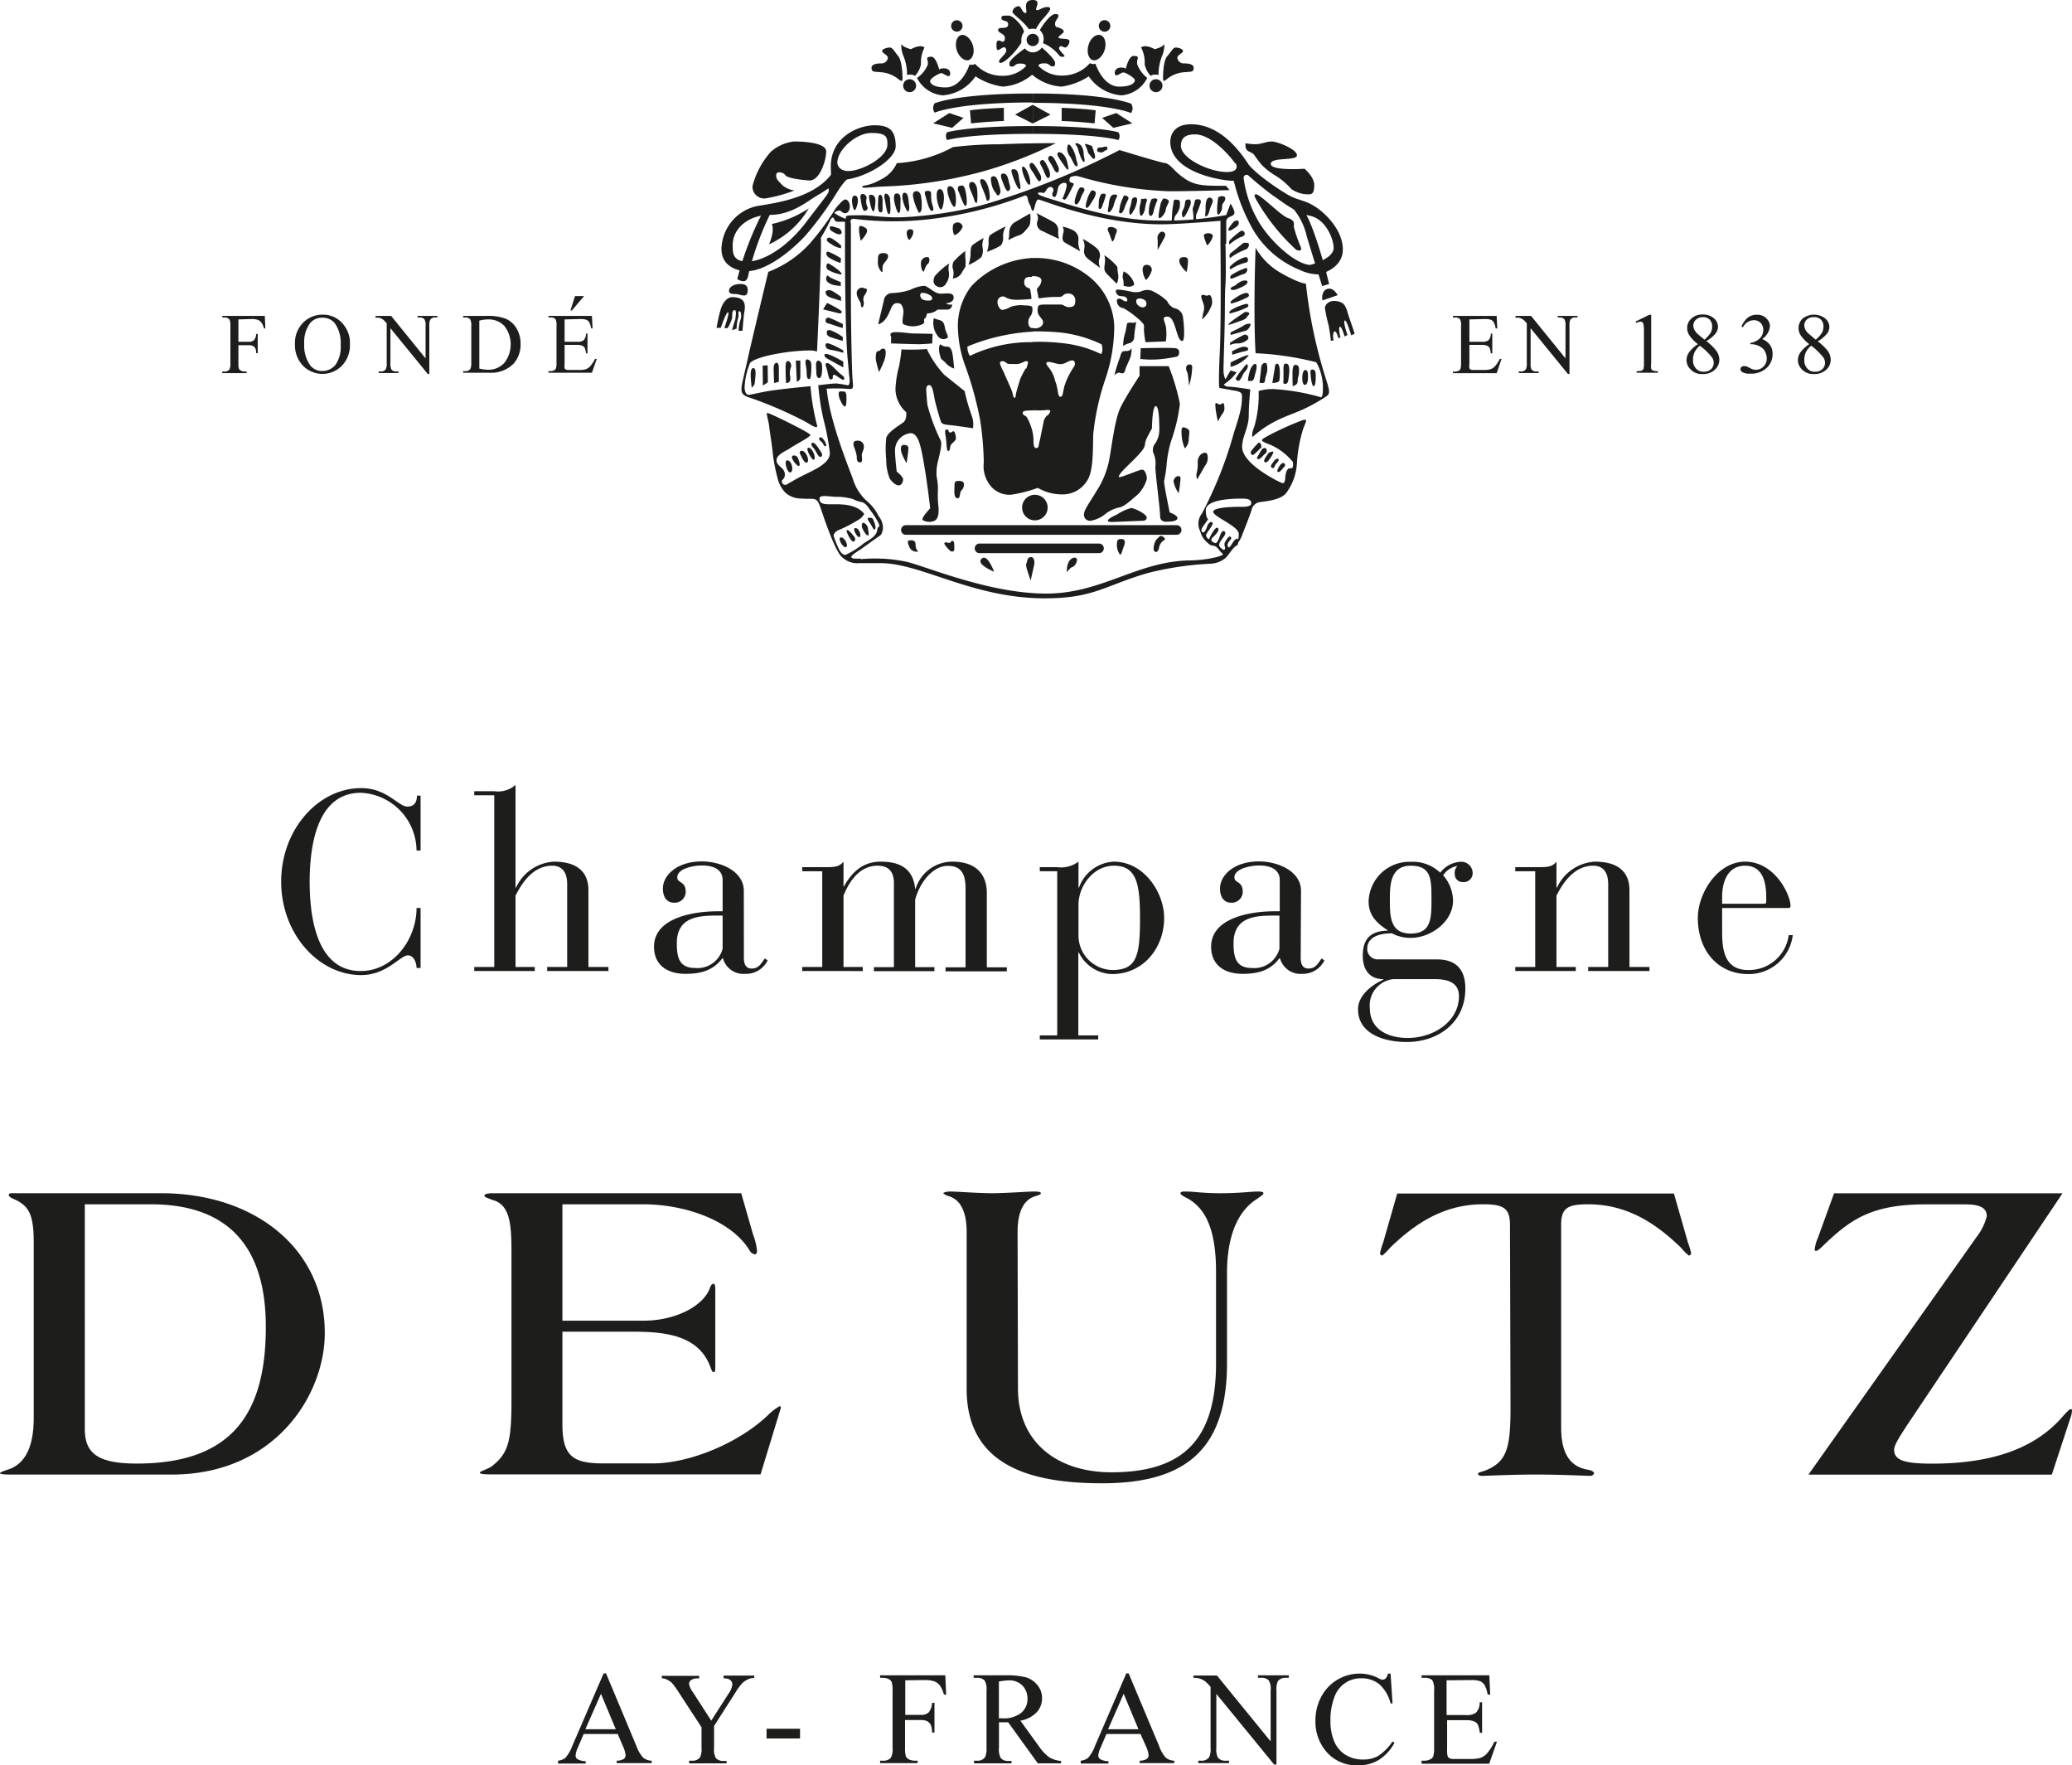 <svg xmlns="http://www.w3.org/2000/svg" viewBox="0 0 266.03 226.59"><defs><style>.cls-1{fill:#1d1d1b}</style></defs><g id="Calque_1" data-name="Calque 1"><path class="cls-1" d="M1.3 189.27c-.79 0-1.3-.06-1.3-.17s.45-.29 1-.46c1.92-.61 3.33-2.42 3.33-6.65v-22.51c0-3.55-.62-4.57-2.2-5.41-.5-.23-1-.4-1-.68s.4-.23.79-.23H20.7c12 0 21 7.11 21 17.94 0 8-6.43 18.17-19.63 18.17zm9.59-5.87c0 3 1.46 4.46 6.65 4.46 12.52 0 16.59-6.72 16.59-17.55 0-10.49-5-15.73-14.78-15.73h-8.46zm61.32-13.88h10.44c4.11 0 7.72-1.91 8.51-4.23.12-.34.29-.51.46-.51s.22.29.22.85v9.31c0 1 0 1.18-.22 1.18s-.29-.39-.46-.79c-1.63-4.17-6.26-4.4-10.21-4.4h-8.74v11.91c0 4.11 1.41 5 5.25 5h6.37c4.74 0 11.06-2.65 14.72-6.15a7.76 7.76 0 011.53-1.19.15.15 0 01.17.17 2.18 2.18 0 01-.12.45l-2.48 8.13H63.3c-1.3 0-1.69-.06-1.69-.23s1.18-.51 1.58-.85c2.08-1.63 2.48-3.21 2.48-8.34v-19.16c0-3.67-.23-6.09-2.48-6.66-.4-.17-1-.34-1-.51s.22-.34 1.07-.34h31.91l1.52 5.31a8 8 0 01.51 2.08c0 .23-.11.46-.28.46a1 1 0 01-.68-.51c-2.37-3.89-8.35-5.92-13.65-5.92H72.21zm58.49 8.69c0 7 5.13 10.77 12 10.77 9.37 0 13.43-4.34 13.43-14v-11.77c0-5.7-1.52-8.3-3.84-9.48-.33-.17-.73-.4-.73-.57s.28-.22.45-.22c1.58 0 2.14.22 4.74.22 2.37 0 4-.22 4.63-.22s.84.06.84.22-.28.34-.84.74c-1.7 1.07-3.79 3.5-3.84 9.31v11.73c0 10.89-5.08 15.45-16 15.45-8.63 0-17.43-1.91-17.43-12.12v-20.14c0-2.31-.63-4.18-2.43-4.63-.28-.11-.57-.28-.57-.34s.34-.22.85-.22c.9 0 3.61.22 5.42.22s4.51-.22 5.41-.22c.51 0 .85.06.85.22s-.28.23-.57.34c-1.8.45-2.42 2.32-2.42 4.63zm63.17-21.04c0-2.2-1-2.59-3.49-2.59-5.59 0-9.37 3.15-11.91 5.58a6.76 6.76 0 01-1 1 .31.31 0 01-.28-.34 9 9 0 01.39-1.3l1.81-6.32h35.53l1.81 6.32a9 9 0 01.39 1.3.31.31 0 01-.28.34 6.76 6.76 0 01-1-1c-2.54-2.43-6.32-5.58-11.9-5.58-2.54 0-3.5.39-3.5 2.59v26c0 2.77.73 5 3.38 5.47.51.06.85.29.85.46a.51.51 0 01-.45.34c-.4 0-3.84-.17-7-.17s-6.55.17-6.94.17-.51-.12-.51-.29.51-.22 1.07-.45c2.6-1.13 3.1-2.76 3.1-8zm50.9 25.89c-.34.56-1.58 2.31-1.58 3 0 1.3 1.12 1.81 4.85 1.81 6.09 0 12.58-1.19 16.75-6 .4-.45.9-1 1.07-1s.17.11.17.23a3.31 3.31 0 01-.22.95l-2.37 7.23h-31.25l21.6-30.52a7.2 7.2 0 001.3-2.65c0-1.24-1.18-1.52-2.88-1.52h-5c-7.17 0-9.82 2.08-13.48 5.64-.29.22-.4.33-.57.33s-.16-.11-.16-.22a4.76 4.76 0 01.39-1.41l2.09-5.76h29.33zM54 109.17h-.52a7.49 7.49 0 00-7.16-7.41c-5.78 0-6.56 7.18-6.56 11.44s.78 11.44 6.56 11.44c4.1 0 7.16-4 7.16-8.09H54v7.7h-.52c0-.65-.33-1.62-1.11-1.62-1 0-2.7 2.53-6 2.53-5.49 0-10.27-5.3-10.27-12s4.78-12 10.27-12c3.32 0 4.75 2.37 5.95 2.37.91 0 1.21-.62 1.21-1.4H54zm9.46-7.09h-2.57v-.52h2.57a3.41 3.41 0 002.73-.81v13.17h.07a5.71 5.71 0 014.84-3.32c3.48 0 4.45 1.75 4.45 3.67v9.85h2.57v.52h-7.87v-.52h2.57v-10.63c0-1.79-.88-2.37-1.92-2.37-2.73 0-4.12 2.73-4.71 3.83v9.17h2.47v.52h-7.77v-.52h2.57zm32.05 20.81c0 .61.1 1.43 1 1.43s1.2-.62 1.69-1.3l.36.26a3.09 3.09 0 01-2.88 1.72 2.72 2.72 0 01-2.86-2h-.07c-1.11 1.46-2.57 2-4.71 2-2.54 0-4.07-1.26-4.07-3.48 0-3.64 4.85-4.55 8.2-4.55h.61v-4c0-1.52-1.43-1.88-2.66-1.88-1 0-3.16.36-3.16 1.53 0 .78 1.08.42 1.08 1.88a1.41 1.41 0 01-1.5 1.37c-.91 0-1.43-.72-1.43-1.82 0-1.66 1.76-3.48 5-3.48 2.47 0 5.39 1.27 5.39 3.77zm-3.28-5.37c-2.37 0-5.33.07-5.33 3.55 0 1.82.29 3.18 2.37 3.18a3.34 3.34 0 003.51-2.47v-4.26zm10.77 6.6h2.57v-12.29H103v-.52h2.57c1.56 0 2.14 0 2.73-.71v3.18h.06c.88-1.59 2.25-3.18 4.69-3.18 2.08 0 4.16.58 4.45 3.48h.06a4.93 4.93 0 014.72-3.48c3.31 0 4.42 1.92 4.42 4v9.56h2.57v.52h-7.87v-.52h2.57V114c0-2.34-1-2.86-2.28-2.86-1.88 0-3.54 2-4.19 4.32v8.68h2.47v.52h-7.77v-.52h2.57v-10.78c0-1.62-.81-2.24-2.11-2.24-2 0-3.42 1.53-4.36 3.83v9.17h2.47v.52H103zm32.74-12.29h-2.24v-.52h2.24a3.77 3.77 0 002.73-.71v3.32h.07a5 5 0 014.46-3.32c3.91 0 6.47 4 6.47 7.22 0 3.8-2.63 7.21-6.69 7.21a4.87 4.87 0 01-4.26-2.76h-.07v10.63H141v.52h-7.5v-.52h2.24zm2.73 8.13a4.44 4.44 0 004.33 4.55c3.18 0 3.57-1.85 3.57-6.69 0-4.46-.48-6.7-3.35-6.7-2.69 0-4.55 2.66-4.55 5zm28.53 2.93c0 .61.1 1.43 1 1.43s1.2-.62 1.69-1.3l.35.26a3.09 3.09 0 01-2.84 1.72 2.73 2.73 0 01-2.86-2h-.07c-1.1 1.46-2.56 2-4.71 2-2.53 0-4.06-1.26-4.06-3.48 0-3.64 4.84-4.55 8.19-4.55h.62v-4c0-1.52-1.43-1.88-2.67-1.88-.94 0-3.15.36-3.15 1.53 0 .78 1.07.42 1.07 1.88a1.41 1.41 0 01-1.49 1.37c-.91 0-1.43-.72-1.43-1.82 0-1.66 1.75-3.48 5-3.48 2.47 0 5.4 1.27 5.4 3.77zm-3.28-5.37c-2.38 0-5.34.07-5.34 3.55 0 1.82.3 3.18 2.38 3.18a3.34 3.34 0 003.51-2.47v-4.26zm20.81 5.63c1.82 0 3.61.74 3.61 3.74 0 4.42-3.57 6.86-7.51 6.86-3 0-6.27-1.08-6.27-4.2 0-1.82 1.85-3.18 3.25-3.8v-.07c-1.79 0-2.64-1.23-2.64-3 0-2.27 1.11-3.19 3.19-3.22v-.06c-1.46-.95-2.44-1.95-2.44-3.71a5.24 5.24 0 015.4-5.07 5.14 5.14 0 013.8 1.4 3.5 3.5 0 012.51-1.4 1.47 1.47 0 011.65 1.46 1.15 1.15 0 01-1.3 1.14 1 1 0 01-1-1 1.24 1.24 0 01.36-1.07 2.73 2.73 0 00-1.85 1.2 5.07 5.07 0 011.27 3.25c0 2.7-2.86 4.78-5.4 4.78a4.93 4.93 0 01-2.44-.58c-1.75 0-3.18.52-3.18 2a1.34 1.34 0 001.43 1.34zm-5.65 2.53a3.39 3.39 0 00-3 3.74c0 2.73 2.34 3.81 4.87 3.81 3.32 0 6.57-2.12 6.57-5.37 0-1.69-1.36-2.18-3.05-2.18zm2.24-5.85c2.67 0 2.67-2 2.67-4.35 0-2.61 0-4.36-2.67-4.36s-2.67 2.63-2.67 4.36c0 2.08 0 4.35 2.67 4.35zm15.99-8h-2.56v-.52h2.56c1.57 0 2.15 0 2.73-.71v3.32h.07a5.72 5.72 0 014.84-3.32c3.48 0 4.46 1.75 4.46 3.67v9.85h2.57v.52h-7.87v-.52h2.57v-10.63c0-1.79-.88-2.37-1.92-2.37-2.73 0-4.13 2.73-4.72 3.83v9.17h2.48v.52h-7.77v-.52h2.56zm24 7.77c0 2.31.29 4.91 3.35 4.91a5.15 5.15 0 005.2-4.48h.52a5.69 5.69 0 01-5.72 5c-3.81 0-6.47-2.92-6.47-7.21 0-3.16 2.53-7.22 6.07-7.22 3.84 0 5.83 4.29 5.83 5.66a.26.26 0 01-.3.29h-8.48zm5.66-4.48c0-2.08-.56-4-2.71-4s-2.95 1.92-2.95 4v.88h5.43a.21.21 0 00.23-.23zM133.39 5.13a.79.79 0 11-.79-.79.78.78 0 01.79.79zm-8.49.66c.28.88 0 1.74-.52 1.92s-1.26-.39-1.54-1.27 0-1.75.52-1.93 1.26.39 1.54 1.28zm-1.32-2.46a.73.73 0 01-1.46 0 .73.73 0 111.46 0zm16.18 2.46c-.28.88 0 1.74.52 1.92s1.26-.39 1.54-1.27.05-1.75-.52-1.93-1.3.39-1.54 1.28zm1.32-2.46a.74.74 0 10.73-.74.73.73 0 00-.73.74zm-9.6.78c-.07-.66-1.35-2.11-2-2.11s-.91 0-.91.29c0 .54.87.21.87.83 0 .79-1.29.17-1.29.75 0 .37.87.45.87 1s-.29.54-.5.41-.58-.16-.58.38 0 .91.38.7.61-.47.82-.13c.38.63-1.18 1.43-.82 1.79s2-1.19 2.82-2.55a1.43 1.43 0 010-.29 1.54 1.54 0 01.34-1.07zm1.52-.37a7.54 7.54 0 01.76-1.16c.46-.49 1.08-1.2 1.08-1.45s-.37-.28-.79-.16-.83.45-1 .29.71-1.26-.45-1.26c-.91 0-.87.64-.87.93s.17.74-.08.74c-.41 0-.5-.87-.87-.87a.85.85 0 00-.79.71c0 .31 1.26 1.06 2.13 2.25a1.51 1.51 0 01.48-.08 1.61 1.61 0 01.4.06zm2.91 1.08c0-.25.67-.54.67-.79s-.58-.49-.87-.54-.33-.57-.09-.91.54-.78-.12-.78-1.67 1.49-2 2.07A1.51 1.51 0 01134 5a1.62 1.62 0 01-.1.54 5 5 0 012 1.46.6.6 0 00.75.25c.2-.12-.83-.83-.66-1.16s.41-.08.7 0 .62-.41.62-.83-1.4-.19-1.4-.44z"/><path class="cls-1" d="M146 8.21a1.62 1.62 0 01.09-.74c0-.09.08-.29-.55-.29s-1 1.65-1 1.65-.09-.16-.59-.16c-1 0-.92 1-.63 1s.59-.33.88-.37 1.51.7 1.51 1-.42.82-2 .82c-2.14 0-3.06-2.94-3.06-2.94a.84.84 0 01-.71-.08 4.65 4.65 0 01-3.54 1.6 4.1 4.1 0 01-3.06-1.24c0-.21.21-.33.79-.33s.67.37.88.37.46.13.46-.41-1.71-2-1.71-2a1.4 1.4 0 01-1.16.63 1.26 1.26 0 01-1-.51s-2 1.37-2 1.91.25.41.46.41.29-.37.88-.37.79.12.79.33a4.1 4.1 0 01-3.06 1.24 4.65 4.65 0 01-3.48-1.53.84.84 0 01-.71.08s-.92 2.94-3.06 2.94c-1.55 0-2-.49-2-.82s1.22-1.08 1.51-1 .59.37.88.37.38-1-.63-1c-.5 0-.59.16-.59.16s-.41-1.65-1-1.65-.55.2-.55.29a1.52 1.52 0 01.08.74 3.8 3.8 0 01-1.38 1.69 4.07 4.07 0 003.32 2.24 5.6 5.6 0 004.19-2.44 8.55 8.55 0 003.52 1.32 6.55 6.55 0 003.75-1.53 6.52 6.52 0 003.75 1.53 8.55 8.55 0 003.52-1.32 5.6 5.6 0 004.2 2.44A4.06 4.06 0 00147.3 10a3.9 3.9 0 01-1.3-1.79zM117.62 11a.83.83 0 11-.83-.83.83.83 0 01.83.83zm-1.16-1.38s.7-.16 1 .13a3 3 0 00.79-1.5 4.18 4.18 0 01.45-2.15s-.41-.49-1.74.21c0 0-1-.21-1.24-.66a3.75 3.75 0 00.2 1.35 6.37 6.37 0 01.54 2.62zm-.58.5s0-2.24-.54-2.9-.74-1.12-1.08-1.12-1 .17-1 .46.91.54.71 1a.82.82 0 01-.79.58c-.37 0-1.28 0-1.28.58s.41.46 1 .54a4.05 4.05 0 012.57 1c.29.19.41.15.41-.14zm31.71.88a.83.83 0 10.82-.83.82.82 0 00-.82.83zm1.16-1.38s-.71-.16-1 .13a3.06 3.06 0 01-.78-1.5 4.18 4.18 0 00-.46-2.15s.42-.49 1.74.21c0 0 1-.21 1.24-.66a3.75 3.75 0 01-.21 1.35 6.23 6.23 0 00-.53 2.62zm.58.5s-.05-2.24.53-2.9.75-1.12 1.08-1.12.95.17.95.46-.91.54-.7 1a.81.81 0 00.79.58c.37 0 1.28 0 1.28.58s-.42.46-1 .54a4 4 0 00-2.57 1c-.24.19-.36.15-.36-.14z"/><path class="cls-1" d="M132.6 12c-9.73 0-12.6 1.26-12.6 1.26a1.06 1.06 0 000 1.2s2.89-1.31 12.62-1.31zm0 4.18c-8.45 0-11 .8-11 .8a.92.92 0 000 1s2.51-.8 11-.8zm0-2.73v2.4l-2.27-1.14 2.27-1.26zm-8.07.71l.15 1.68c1.14-.13 2.54-.24 4.21-.31v-1.69c-1.74.07-3.18.16-4.36.32zm-.83.97l-1.45 1.28-2.44-.58 2.07-1.32 1.82.62z"/><path class="cls-1" d="M132.6 12c9.73 0 12.63 1.31 12.63 1.31a1.08 1.08 0 010 1.2s-2.9-1.31-12.63-1.31zm0 4.18c8.45 0 11 .8 11 .8a.92.92 0 010 1s-2.52-.8-11-.8zm0-2.73v2.4l2.28-1.14-2.28-1.26zm8.08.71l-.15 1.68c-1.15-.13-2.54-.24-4.22-.31v-1.69c1.74.07 3.19.16 4.37.32zm.82.97l1.45 1.28 2.44-.58-2.07-1.32-1.82.62zM102 24.45a3.12 3.12 0 01-1.55-.67c-.4-.48-.8-.7-.8-1.28s.89-.44 1.2 0 2.7.66 3.1.66c1.37 0 2.13-2.7 2.13-3.72s-2.4-1.28-4.12-1.28a5.4 5.4 0 00-3 1.33 10.62 10.62 0 00-2.34 4.38 1.5 1.5 0 001.63 1.6 18.46 18.46 0 003.75-1.02zm5.51-1.33c3 .13 7.49-2.48 7.49-4.34 0-2.17-.93-2.7-2.75-2.7s-5.58 1.33-5.58 5.31c0 .62.09 2 .09 2l1.68-1.51a1.07 1.07 0 01-.93-1c0-1.68 2.44-3.81 4.34-3.81s2.09.45 2.09 1.47c0 1.68-3.33 3.41-5 3.41a2.22 2.22 0 01-1.59-.58z"/><path class="cls-1" d="M109.06 22.68a9.71 9.71 0 00-1.5 1.86 43.43 43.43 0 01-4.12 5.67c-2.43 2.62-5.45 4.6-7.53 4.6-1.11 0-3.28-.53-3.28-2.87a5.78 5.78 0 014.61-5.5C100 26 104.86 25.29 107 22l.67 1.29s-1.69 1.19-2.84 1.86-3.19 2.43-5.94 2.43-4.82 1.69-4.82 3.9c0 1 0 2.09 1.9 2.09s4.92-1.64 7.49-5 2.79-3.59 2.92-3.94a1 1 0 00-.13-.75l1.59-2z"/><path class="cls-1" d="M103.84 26.75a11.47 11.47 0 01-5.1 4.61s.76-1.68.36-2.61a14 14 0 004.74-2zm-4.84.49a37 37 0 00-2.88 7.88c-.13.67-.27 1.38-1.46.71a39.31 39.31 0 013.23-8.5zm-4.56 10.5c-.53 0-.84-.05-.84-.44s.53-.85 1.46-.85.94.54.94.8c0 1.15-.94.49-1.56.49zm-.44.4c-.53 0-1.15.53-1.46 1.55S92 42.08 92 42.08h.54s.66-1.95.93-2-.47 2.04-.47 2.04h.41A4.47 4.47 0 0094 40.8c0-.49 0-1 .31-1s.13.89.09 1.24a10 10 0 00-.4 1.35l.58-.22a4.79 4.79 0 01.17-1.29c.18-.44-.08-.93.18-.93s.27.67.18 1a4.42 4.42 0 00-.27 1.51h.49s.09-1.2.18-2 .62-2.32-1.51-2.32zm65.92-19.76a6 6 0 001.29.13c.75 0 1.37-.35 2.08-.35s3.23 1 3.23 1.77-3.36.18-3.36 1.11 4.34.62 4.34.62 1.24 1.06 1.24 2.08-.27 1.2-.67 1.2a3.72 3.72 0 01-2.26-.67 9.69 9.69 0 00-1.9-1.64 8.83 8.83 0 01-1.91-1.46 15.07 15.07 0 01-1-1.33c-.46-.49-1.21-.26-1.08-1.46z"/><path class="cls-1" d="M158.41 23.21c-1.59 0-8.15-1.07-8.15-5 0-1 .58-2.26 2.66-2.26s4.74 1.06 7.4 5.18c0 0 1 1.37 4.78 3.72 1.42.89 2.26.75 3.64 1.6s3.67 3.05 3.67 5.58c0 2.25-2.41 2.97-2.41 2.97l-1.77-1s3-.75 3-2.17c0-1.15-1-3.68-3-4.12s-3.64-1.86-4.74-2.57a46.23 46.23 0 01-5-4.3c-.27-.4-2.79-3.59-5.05-3.59-1.11 0-1.82.36-1.82 1.47 0 1.63 3.68 3.36 5.89 3.36s.85-1.64.85-1.64l2.7 2.31s-1.46-.8-1.38.17a15 15 0 002.09 5.81c1.79 2.79 4.86 5.27 6.47 5.27a8.57 8.57 0 002.21-.71l-.18 1.86a5.71 5.71 0 01-3.36-.49 12.35 12.35 0 01-6.47-6 23.88 23.88 0 01-2.03-5.45z"/><path class="cls-1" d="M161.25 24.94c-.35 0-.09.48.18.93a26.49 26.49 0 005 6.2s.84.35.58-.36a19.44 19.44 0 01-.89-2.57c0-.44.18-.84-.75-1.15s-3.54-3.05-4.12-3.05zm4.25 1.24a8.53 8.53 0 012.26 4.07c.45 1.58 2 6.47 2 6.47l.89-.27s-1.6-6.69-3.15-9.3zm4.39 11.38a1.63 1.63 0 00-.09 1l1.95-.67s-.44-.84-1.06-.84a.84.84 0 00-.8.51zm3.23 2.88c-.3-.93-.36-1.81-1.9-1.81-.45 0-1.11.35-1.11.93a20.12 20.12 0 00.49 2.25c.09.58.26 1.56.26 1.91h.36s-.18-.93.09-1.15.53.84.53.84l.26-.09s-.3-1.24-.08-1.37.62 1.24.62 1.24L173 43s-.58-1.68-.35-1.86.84 1.91.84 1.91l.44-.23s-.42-1.23-.81-2.38zm-11.91-8.64a8.67 8.67 0 003.32 3.28c2.35 1.33 3.14 1.33 3.14 1.33a62 62 0 002.71 12.67c.48 1.59.26 1.55-.4 2a22.72 22.72 0 01-2.66 1.46c-2 .91-3.94 1.29-6.51 3.55 0 0-.18-.36.22-1.29a14.52 14.52 0 00.57-4.61 6.12 6.12 0 012.35-.22 27.88 27.88 0 015.58 1s.32.27.32-1.06a6.58 6.58 0 00-.85-3.41 38.19 38.19 0 00-7.79-1.16s-.32-4.28 0-13.54zm-52.37-3.63a5.91 5.91 0 01-1.73-.84 1.08 1.08 0 01.62-.31c.32 0 .4.35.76.35s.62-.35.62-.88-.31-.89-.58-.89-.88.71-1.24 1.15a33.65 33.65 0 01-3.29 4.48 14.07 14.07 0 01-5.36 3.67s-2.2 9.17-2.64 11.17-.8 3.32-.8 3.81.05.88 1.15 1.19a51.2 51.2 0 017.14 3.1c.66.4 1.59 1 1.41.4a28.92 28.92 0 01-.84-5s-4.34.4-5.89.71-1.86.4-2.08.4-.49-.31-.49-1a9.26 9.26 0 01.71-3.1c.84-.89 5.18-1.59 7.53-1.59a2.72 2.72 0 011.06.13s.62-13.07.49-14.58c0 0 .62-1.06.93-1.68s.4-.93.62-.93.09.53.62.53h1.15zm1.87-4.17c0 .2.81.05 2.42-.05a54.73 54.73 0 0013.26-2 52.45 52.45 0 009.18-3.58s-4 0-7.21.15a49.88 49.88 0 00-6 .36 17.18 17.18 0 01-7.21 2.06 4.33 4.33 0 01-2.15 2.15c-1.63.91-2.29.61-2.29.91z"/><path class="cls-1" d="M157.86 24.4l-.45-.55c-3.38 0-4.35 0-6.25-1.67-.46-.4-1.06-1.21-1.62-1.26s-5.8-1.66-5.8-1.66a98.07 98.07 0 01-17.6 7.06A49.83 49.83 0 01116 27.88c-2.31.1-4.27-.25-5.25-.25-2.37 0-2.11 0-2.16.5l.65.56s-.2-.61.35-.61a40.08 40.08 0 009.79.05 49.89 49.89 0 0013.92-3.73c4.84-2.06 4.54-1.86 5.2-1.76a46.82 46.82 0 0011.6 1.91c2.9 0 7.76-.15 7.76-.15z"/><path class="cls-1" d="M156.7 31.26v-2.92s-5.11.45-7.63.45c-8 0-15.33-3.18-15.74-3.18s-.5 1.45-.7 1.45-.2-.34-.36-.69a3 3 0 01-.35-1c0-.3-.6-.4-.6-.4l6.3-2.57s-.4.5-.3.85.76.05.45.61-.86 1.86-1.11 1.76l-.25-.1s.81-1.81.45-2-.9.15-1 .55-.21 1.31-.51 1.21-.3-.35-.15-.66a.41.41 0 00-.2-.6c-.2-.1-.51.1-.61.3a2.47 2.47 0 01-.35.46s-.71-.16-.76 0 .1.3 1.92.85 7.87 2.68 13.51 2.68a43 43 0 008.73-.71l.55-1.46a3.21 3.21 0 01.51 1.11c0 .7-1.06.35-1.06 1.26v2.77zM109.77 71.7a6.22 6.22 0 00.76 0v.56a2.85 2.85 0 01-2.53-.86c-.71-.76-1.77-3.59-2.51-5.82-.67-2-.67-1.43-2.66-1.59a3 3 0 01-2-.76 4 4 0 01-1-1.87 23 23 0 01-.6-3.06c-.08-1-.4-2.87-.48-3.63S98.3 53 98.54 53s5.5 2.55 5.5 2.83-2 1.27-2.55 1.67-1.79.8-1.79 1.59 1.07.88 1.07 1.83c0 .56-.39.64-.39.84a.45.45 0 00.47.48c.16 0 .93-.55 2-1.08 1.61-.83 3.7-1.63 3.7-3a31.85 31.85 0 00-.8-4.26 29.89 29.89 0 01-.68-4.38l1.08.43c.36 4.07 2.83 10.08 3.35 11.51a6.22 6.22 0 001.91 2.95 5.74 5.74 0 011.39 1.83 2.44 2.44 0 01.56 1.35v.48h-.65a1.17 1.17 0 00.16-.79 10.85 10.85 0 00-1.23-1.92c-.28-.43-.6-.83-1-.91a4.19 4.19 0 01-1.15-.4 7.72 7.72 0 00-2.19-.28c-.64 0-2.08-.32-2.08.2s.2.76 1.32.76 3.34-.16 4.42 1.23a2 2 0 01-.8.8 19.24 19.24 0 01-2.38 1.24c-.32.08-.75.44-.75.76a10.07 10.07 0 00.63 1.59c.12.36.48.88.88.88a10.44 10.44 0 002.35-1.48c.84-.55 1.63-.91 1.75-1.75s.65 0 .65 0a.86.86 0 01-.37.8c-.44.28-2.35 1.67-2.35 1.67s-1.27.76-1.27 1 .47.23.47.23z"/><path class="cls-1" d="M101.09 59.09c-.51 0 0 1.55.32 1.55.59 0 .28-1.55-.32-1.55zm.72-.6c-.49.14.52 1.4.76 1.32s0-.72-.12-1-.36-.4-.64-.32zm1-.59c-.26.13-.08.36.07.67s.44.92.72.8.12-.76-.12-1.11-.48-.48-.67-.36zm.91-.4c-.28.13.53 1.6.76 1.51.4-.16-.24-1.75-.76-1.51zm.56-.64c-.31.2.16.6.32.84s.47.95.71.95.36-.28.08-.67-.79-1.32-1.11-1.12zm.95-.68c-.22.23.16.44.32.6s.24.6.48.48-.48-1.39-.8-1.08zM107.9 69c-.34.14.32 1.35.72 1.23s-.24-1.42-.72-1.23zm.84-.95c-.25 0 .6 1.63.87 1.47s.24-.43 0-.71-.61-.81-.87-.76zm.99-.24c-.26.11.36 1.28.64 1.12s-.12-1.32-.64-1.12zm1.72.92c-.2.09-.8-.88-.8-1.2s.08-.59.44-.31a.92.92 0 01.36.75c.04.2.15.68 0 .76zm.91-.84c-.17.23-.28-.12-.52-.52s-.67-.91-.27-.91.47 0 .63.44.28.83.16.99zm-3.11-39.2v9.22c0 4.1.12 9.24.19 10.47s.28 1.59-.43 1.55a18.18 18.18 0 00-3.31 0l-.72-.47s1.8-.24 2.39-.24a12.6 12.6 0 011.48.24c.24 0 .28-.52.2-1.12s-.08-.88-.2-2.07-.32-4.62-.36-13v-5l.4-.2zm47.45 2.57s.11 9.74-.09 14-.05 4.53-.05 4.53l1.89.34s1 .1 1 .55c.05 1.15-.1 2.09-1 4.78a51.68 51.68 0 01-4.13 10.45 2.13 2.13 0 00-.34 2c.29.7.29 1 .84 1.55s.65.54 1 .59.64.45.79.65.5.4.35.55a7.09 7.09 0 01-1.44.4v.69a3 3 0 002-.89c.65-.85 1-1.35 1.24-1.4s.4-1 0-.89-.79 1.19-1 1.09-.2-.4 0-.69.45-.45.25-.65-.5.3-.65.55a.71.71 0 00-.1.69c.1.2 0 .6-.3.35s-.6-.4-.3-.94.85-1 .6-1.3-.5.15-.6.45-.35 1-.59 1-.75-.34-.45-.64 1.09-1 .74-1.3-1.14 1.45-1.14 1.45-.45-.25-.35-.6 1-1.29.8-1.54-.5.1-.6.3-.35 1.09-.65.94-.15-.5.15-.9.55-.79.55-.79-.3-.1-.3-1.15 1.99-1.48 4.63-1.48c.75 0 1.2.1 1.2.6s-1 .45-1.4.45-3.48 0-3.48.64 3.28 1.84 3.28 2.84-.3 1-.3 1l-.3.64a3.37 3.37 0 001.05-1.54c.45-1.14 1-2.54 1.2-3.19a1.25 1.25 0 011.14-1c.65-.1 2.64-.25 3.33-1.2a7.08 7.08 0 001.35-3.83 18.28 18.28 0 01.79-4.33c.4-1.09.65-1.34-.09-1.14a38.4 38.4 0 00-4.53 2.06c-.8.45-1 .56.2 1a7.56 7.56 0 013.11 2.31s.15.9-.3.8-.6.6-.65.89 0 1.15-.44 1-5.13-2.44-5.13-4.63c0-1.34.85-2.49.85-4s.2-3.39.2-3.39-2.1-.34-2.69-.34-.7-.3-.7-.3a9.18 9.18 0 001-.8 8.9 8.9 0 00.64-.75l-.79-.24-.65 1.14a2.64 2.64 0 01-.25-1.19c0-.75.1-3.59.15-5.88s0-3.63.1-5.08 0-5.25 0-5.25l-.45-.72z"/><path class="cls-1" d="M161.58 56.83s-1.08 1.08-1 1.28.16.44.49.16.88-.85.88-.85.05-.64-.37-.59zm.75.69c-.26 0-.44.33-.62.67s-.41.56-.28.69.41 0 .64-.28.54-.44.56-.62 0-.54-.3-.46zm.95.48c-.21 0-.36.08-.52.31s-.64.85-.38 1 .49-.18.64-.41a2.91 2.91 0 00.46-.8c.03-.25-.2-.1-.2-.1zm.84.91c-.15-.12-.43.07-.59.33s-.54.59-.25.77.3 0 .43-.28.65-.64.41-.82zm.75.56c-.19-.15-.46.13-.62.39s-.36.64-.18.72.41-.18.62-.44.49-.41.18-.67zm3.62-12.04c-.18 0-.26.07-.23.51s.15 1.59.39 1.62.28-.7.28-1.08.07-1.05-.44-1.05zm-.87.05c-.23 0-.39.38-.41.79s0 1.08.3 1.13.42-.46.42-.87.07-.97-.31-1.05zm-1.18-.64c-.26-.06-.42.1-.47.59s0 2.13 0 2.13.64-.1.64-.62.16-.72.16-1 .15-1-.33-1.1zm-1.24-.16c-.3-.06-.41.1-.41.59v1.39c0 .33-.1.62.18.62s.41-.18.46-.6.31-1.89-.23-2zm-1.2 0c-.31 0-.28.26-.36.75s-.28 1.74-.28 1.74.77-.05.87-.25.23-2.16-.23-2.24zm-1.54-.1c-.31 0-.52.26-.54.64s-.21 1.9-.21 1.9.67.18.69-.18a4.7 4.7 0 01.23-1c.11-.33.16-1.36-.17-1.36zm-1.29.13c-.21 0-.38.23-.59.59a6.69 6.69 0 00-.36 1.56s.67.24.8-.33.56-1.74.15-1.82zm-1.03.05c-.12-.1-.51.51-.82.85a5.91 5.91 0 00-.67 1s.24.47.52.18.41-.82.64-1.05.54-.65.33-.98zm-2.14.33v-.56s2.29-1.18 2.32-.9a4.4 4.4 0 01-2.32 1.46zm.22-1.56l-.05-.42a5.14 5.14 0 011.46-.61c.41 0 .64.13.64.31s-.38.28-.56.3-1.49.42-1.49.42zm-.29-1.53v.29a2.08 2.08 0 01.87-.21 1.92 1.92 0 001.39-.49c.28-.33-.1-.69-.41-.64a14.25 14.25 0 00-1.85 1.05zm.07-1v-.34s1.44-.69 1.7-.89.87-.31.87-.13a1.35 1.35 0 01-.51.77zm-.3-1.3s.16 0 .88-.26 1.36-.43 1.51-.72.31-.31.31-.49-.54-.25-.69-.1-1.98 1.26-2.01 1.57zm.21-1.47c-.18-.08 0-.33.28-.51A7.24 7.24 0 01160 39c.31 0 .38.28.15.44a10.13 10.13 0 01-2.24.79zm.09-1.43c0-.2.59-.54.87-.72a3 3 0 011.13-.49c.31 0 .52.36.18.56a10.52 10.52 0 01-1.95.78c-.23 0-.23.07-.23-.13zm0-1.72c0 .15.41.2.77.05s1.31-.52 1.39-.85-.29-.28-.54-.26a2.44 2.44 0 00-.93.54c-.17.18-.63.21-.69.52zm.11-1.78c-.18.13-.28.57.11.44s1.26-.54 1.54-.59.59-.75.2-.75a8.39 8.39 0 00-1.85.9zm-.02-.79c-.16.13-.33-.13-.08-.39a4.67 4.67 0 011.88-1.12c.51 0 .38.7.1.7a6.33 6.33 0 00-1.9.81zm-.16-1.39a.5.5 0 01.16-.69c.41-.31 1.54-1.24 1.54-1.24s.67-.12.72.13a.69.69 0 01-.35.68 8.19 8.19 0 00-2.07 1.12zm-.07-1.75a.49.49 0 01.1-.59 10.44 10.44 0 011.34-1.13.36.36 0 01.51.36c0 .26-.28.36-.49.41a6.45 6.45 0 00-1.46.95zm-.1-1.79c-.17-.17.25-.62.46-.9a.83.83 0 01.59-.39c.18 0 .28.21.23.44s-.31.41-.52.54-.64.44-.76.31zM96.51 49.75a.9.9 0 00.41-.77c.07-.61.23-1.73-.19-1.73s-.41.86-.22 2.5zm1.44-.26l-.03-2.56.64-.04.03 2.18-.64.42zm1.44-.32L100 49v-1.82s0-.64-.29-.61-.38.32-.38.8.06 1.8.06 1.8zm1.54 0s-.06-.8-.06-1.44-.07-1.32.25-1.38.52.45.45.74a2.16 2.16 0 00-.16 1c.07.41.23 1.05-.48 1.08zm1.38-.17a.63.63 0 00.45-.58v-2.14h-.58zm1.63-.34c-.38 0-.35-.36-.38-1s-.22-1.12-.1-1.41.61 0 .68.33.03 2.08-.2 2.08zm1.25-.13c-.22 0-.38-.23-.38-.77s-.13-1.22.1-1.41.54.13.6.35.13 1.83-.32 1.83zm.93-1.92c-.26.08 0 .57.1 1s.19 1.09.42 1.09c.48 0 .16-.42.38-.58s1.19.87 1.35.58-.23-.51-.58-.8-1.28-1.42-1.67-1.29zm-.25-1.09c-.05.23.06.35.57.64l1.83 1v-.74s-2.27-1.35-2.4-.9zm.13-1.22c0 .48.39.57.87.64a11.51 11.51 0 011.41.35V45a9.06 9.06 0 00-1.92-.93c-.43 0-.36.1-.36.23zm.57-1.93c-.32 0-.38 0-.41.26s0 .48.54.67 1.51.45 1.51.45v-.48a6.14 6.14 0 00-1.64-.9zm-.16-1.6a.37.37 0 00-.09.74c.51.13 1.6.57 1.89.57v-.48a16.25 16.25 0 00-1.8-.83zm-.73-1.06l.51-.83s1.92.93 1.89 1.15-.29.2-.29.2zm.32-2.31c0 .33.06.61.77.84l1.21.38v-.51s-1.09-.87-1.47-.87-.51.16-.51.16zm.28-2.05c-.22.07-.32.58 0 .87a2.05 2.05 0 001.12.42 4.21 4.21 0 00.55.06v-.48s-1-.42-1.25-.55a1.38 1.38 0 01-.42-.32zm.1-1.54c-.28-.07-.42.52-.1.81a5 5 0 001.7.61c.2 0 0-.26-.29-.52a9.13 9.13 0 00-1.31-.9zm-.03-1.5c-.33-.06-.35.38 0 .7a6.37 6.37 0 001.57.74l.06-.58a8.49 8.49 0 00-1.63-.86zm-.19-1.54c0 .3.48.48.83.74a3 3 0 001 .35v-.35a6.48 6.48 0 00-1.38-1c-.29-.03-.45.07-.45.26zm.38-1.6c0 .32.06.38.45.61s.77.41 1 .22-.13-.67-.32-.7-1.13-.45-1.13-.13zm3.19-4.06c-.63 0-.22 1.87 0 1.87s.82-1.87 0-1.87zm1.06-.21c-.26 0-.36.16-.31.5s.21 1.62.49 1.66a.38.38 0 00.36-.59 1.65 1.65 0 01-.07-1c.07-.29-.26-.57-.47-.57zm1.06.1c-.18 0-.33 0-.25.49s.31 1.6.51 1.64.29-.93.29-1.39-.24-.74-.55-.74zm1.15 0c-.21 0-.25.35-.25.7s-.13 1.47.26 1.55.3-.45.3-.94.09-1.26-.31-1.31zm.74-.15c-.21 0-.24.38-.14.79s.27 1.79.48 1.83.25-.27.25-.79-.07-1-.06-1.19-.27-.64-.53-.64zm1.42-.02c-.33 0-.37.23-.38.63s.38 1.85.59 1.87.25-.45.24-1 .17-1.5-.45-1.5zm.96-.09c-.23 0-.31.31-.23.83a4.48 4.48 0 00.63 1.59c.1 0 .3-.21.2-.85s-.06-1.57-.6-1.57zm1.57-.2c-.37 0-.48.21-.48.58a7.13 7.13 0 00.77 2.19c.14 0 .36-.18.36-.69a6.39 6.39 0 00-.12-1.6c-.11-.31-.31-.48-.53-.48zm1.41-.04c-.3 0-.46.07-.29.62s.48 1.95.82 1.95.2-.37.05-.9c-.32-1.17.16-1.67-.58-1.67zm1.57-.22c-.82 0-.2 2.61.14 2.61s.72-2.61-.14-2.61zm1.15-.35c-.59.18.38 2.68.72 2.62s.35-2.96-.72-2.62zm1.38-.06c-.2 0-.32.34-.11.76s.62 1.81.87 1.8.17-.85.11-1.31-.21-1.22-.43-1.28a.75.75 0 00-.44.03zm1.55-.51c-.27 0-.4.33-.26.75s.51 1.21.57 1.47.3.73.4.31a7.84 7.84 0 000-1.53c-.02-.43-.28-1.05-.71-1zm1.35-.36c-.36 0-.29.26-.12.75s.43 1.06.54 1.38.15.78.38.61.2-.57.12-1.13-.39-1.61-.92-1.61zm1.4-.37c-.38.07-.29.41-.21.92a2.49 2.49 0 00.51 1.15c.22.31.25.52.47.31s.24-.47.06-1.08-.33-1.4-.83-1.3zm1.25-.35c-.28 0-.29.37-.11.82s.52 1.5.79 1.42.35-.37.19-.85-.19-1.47-.87-1.39zm1.32-.56c-.32 0-.22.34 0 1s.66 1.62.83 1.56.15-.35 0-1-.07-1.62-.83-1.56zm1.24-.33c-.37.08.51 2.45.87 2.32s-.35-2.43-.87-2.32zm1.05-.46c-.37.22-.07.72.24 1.15s.7 1.33.92 1.18.21-.63-.06-1.06-.76-1.47-1.1-1.27zm1.33-.34c-.27.23-.23.28.1.89s.53 1.45.82 1.36.26-.67 0-1.22-.61-1.32-.92-1.03zm7.45-1.66c-.27 0-.42.5-.08.58s.42.1.68-.08.47-.17.44-.41-.23-.23-.41-.17a2.18 2.18 0 01-.63.08zm-1.73-.46c-.2 0-.07.14.11.56s.07.47.37.82.39.56.56.53.2-.22.08-.63-.32-1-.32-1a5.8 5.8 0 00-.8-.28zm-1.31-.06c-.12.12.21.27.33.78s.5 1.53.71 1.59.09-.43 0-.92a2 2 0 00-.29-1.12c-.16-.23-.64-.44-.75-.33zm-.88.14c-.2 0-.19.47-.19.71a1.65 1.65 0 00.37.84c.21.3.56 1.24.8 1.24s.17-.34 0-.78a4.87 4.87 0 00-.4-1.32c-.19-.31-.4-.69-.58-.69zm-1.22.99c-.22 0-.34.2-.11.6s.72 1.06.87 1.28.27.37.38.34 0-.32-.08-.79-.45-1.39-1.06-1.43zm-1.1.46c-.24 0-.37.23-.29.48s.38.59.54.93.38.74.58.73.33-.42.09-.87-.49-1.21-.92-1.27zm4.1 4.08c-.3-.09-.4 0-.59.39a5.63 5.63 0 00-.38 1.11c-.05.29-.11.62.1.65s.37-.18.58-.66a4.48 4.48 0 01.41-.9c.09-.14.26-.46-.12-.59zm.54 2.61c-.24 0-.1-.63 0-.92a4.13 4.13 0 01.56-1.27c.17-.14.62 0 .59.33a2 2 0 01-.34.81c-.15.23-.59 1.05-.81 1.05zm1.68.13c-.24 0-.16-.29-.14-.77a2.09 2.09 0 01.27-1.08c.16-.17.65-.16.62.09a7 7 0 01-.31 1c-.09.2-.2.79-.44.76zm1.13.41c-.16 0-.12-.35 0-.83a3.54 3.54 0 01.17-1c.14-.31.32-.42.51-.43s.5 0 .37.29a4.89 4.89 0 00-.39 1c-.01.18-.35 1-.66.97zm1.52.15c-.37-.05-.09-.46-.09-.84a4.59 4.59 0 01.4-1.15c.08-.31.19-.34.38-.27s.42.14.29.48a9.05 9.05 0 00-.45 1c-.05.28-.32.81-.53.78zm1.26.17c-.14 0-.18-.45-.07-.83a5.51 5.51 0 00.24-1 .42.42 0 01.46-.39c.17 0 .29.15.22.5a3.67 3.67 0 01-.38 1.13c-.2.24-.3.62-.47.59zm1.39.14c-.18 0-.19-.32-.21-.78s.18-.9.18-1.19.16-.16.32-.19.53-.16.42.29a5.55 5.55 0 00-.23 1c0 .18-.25.84-.48.87zm1.23.02c-.27 0-.28-.45-.22-.95a3.37 3.37 0 01.3-1.15c.13-.18.89-.25.75.13a10.34 10.34 0 00-.44 1.26c0 .13-.14.71-.39.71zm1.12.29c-.25 0 0-1.12.1-1.63a1.78 1.78 0 01.39-.87c.13-.1.75.14.72.36s-.38.71-.41 1.09-.56 1.05-.8 1.05zm7.58-.46c-.18 0-.18-.23-.18-.78a13 13 0 01.12-1.3c0-.2.27-.27.44-.28s.5 0 .49.33-.42.65-.41.88a1.46 1.46 0 01-.14.77c-.11.14-.21.38-.32.38zm-1.13-2.18c-.25 0-.39.25-.43.43a3.1 3.1 0 00-.1 1c0 .48-.11 1 0 1s.34-.13.48-.7.39-.95.44-1.21a.45.45 0 00-.39-.52zm-1.47.22c-.4 0-.4 0-.51.52s-.27.57-.18 1a7.76 7.76 0 01.08 1.12l.37.06a1.45 1.45 0 010-.79 13.23 13.23 0 00.48-1.26c.22-.49.01-.65-.24-.65zm-1.23.03c-.33 0-.44.09-.47.41a2.46 2.46 0 01-.24.9.91.91 0 00-.13.73c.07.27.1.37.37.06a6.36 6.36 0 00.56-1.1 1.26 1.26 0 00.17-.73c0-.32-.26-.27-.26-.27zm-1.5.02c-.31 0-.39-.06-.44.31s-.14.85-.16 1.09-.09 1.41-.09 1.41h.35a1.05 1.05 0 01.16-.8 2.31 2.31 0 00.55-1.2c0-.38.12-.79-.37-.81zm-40.7 46.15a19.69 19.69 0 016.07.35c2.75.7 10.62 4.06 17.85 4.06s11.78-4.26 18.7-4.26a17.48 17.48 0 002.48-.27l.28.17-.23.52a40.28 40.28 0 00-8.15 1.19c-5.56 1.6-6.92 3.26-13.28 3.26-9.28 0-15.85-4.52-21.11-4.52h-2.5l-.41-.23zm.02-42.78c-.37 0 .07 1.91.07 1.91s.82-.79.82-1.33c0-.36-.68-.58-.89-.58zm6.44.43c-.85 0-.31 1.36-.14 1.36s.99-1.36.14-1.36zm5.62-.72c-.32.21-.14 1.47.1 1.47a1.91 1.91 0 001-1.09.67.67 0 00-1.1-.38zM119.09 33a.78.78 0 00-.85.79c0 1 .37 1.09.37 1.09s.28-.89.51-1 .34-.88-.03-.88zm-5.69-.51c-.61 0-.68.27-.68 1a1.78 1.78 0 00.45 1.4c.27.23 0-.62.27-1s.58-.65.58-1-.31-.4-.62-.4zm-2.68 4.43a.7.7 0 00-.72.78c0 .44.48 1.06.51 1.23s0 .47.17.51.27-.44.21-.72a1 1 0 01.13-.85c.17-.2.44-.75.17-.82a4.59 4.59 0 01-.47-.13zm2.04 8.14c-.38 0-.31.88-.31 1.12a14.32 14.32 0 00.41 1.57 11.89 11.89 0 00.68-1.5c.21-.62.31-1.54-.14-1.5s-.23.25-.64.31zM108 50.23c-.31 0-.34.14-.31.51s.51 1.4.75 1.43.24-.61.24-1.12-.1-.79-.27-.79a4.11 4.11 0 01-.41-.03zm2.14 6.33c-.48 0-.65.17-.52.72a6.51 6.51 0 01.38 1.26c0 .37 0 .81.41.81s.24-.57.24-.91.27-.69.27-1.09a.76.76 0 00-.78-.79zm5.92.55c-.39 0-.48.37-.31 1a6.54 6.54 0 00.65 1.33s.17-1.12.2-1.5.17-.83-.54-.83zm5.48-1.98c-.35 0-.13.68-.07 1.26s.07 1.53.28 1.5.2-.24.27-.61.71-.65.71-1-.13-1-.37-.92-.21.24-.44.13-.04-.36-.38-.36zm1.46 6.61c-.41 0-.45.2-.45.65s-.13 1.49.34 1.56.28-.71.55-1a1 1 0 00.31-.85c.01-.33-.47-.4-.75-.36zm-6.19 7.62c-.38 0-.24.38-.1.72a1 1 0 001.19.71 1.09 1.09 0 01-.34-.74c0-.45-.07-.75-.75-.69zm4.53.28c-.41.06.68 1.09.68 1.09s.51.27.51-.31 0-1-.24-1-.17.27-.44.27-.1-.12-.51-.05z"/><path class="cls-1" d="M126 71.75c-.68.71 1.63 1.63 1.63 1.63s-.88-2.45-1.63-1.63zm6.33-.24c-.47.08-.4.48-.54.78s.1.89.24 1.33.3.89.3.89l.45-2c.1-.42-.04-1.07-.45-1zm4.67 1.94a2.39 2.39 0 01.17-1.22c.27-.62.85-.79 1.05-.55s-.17 1-.51 1.09-.71.68-.71.68zm7.05-4.26c-.45 0-.62 0-.65.65a2.1 2.1 0 00.37 1.3c.17.27.34-.55.52-1s.23-.91-.24-.95zm5.27-.3c-.33-.24-.47 0-.78.3s-.58 1.3-.31 1.57.48-.07.58-.41a1.4 1.4 0 01.51-.92c.34-.2.34-.3 0-.54zm2.01-5.59a3.76 3.76 0 01-.65-1.49c0-.65.89-1 .89-.38a15.22 15.22 0 01-.24 1.87zm2.39-1.77a1.26 1.26 0 01-.07-.85 4.48 4.48 0 00.13-1.33 1.28 1.28 0 01.38-1c.17-.17.78-.48.88.1a1.67 1.67 0 01-.34 1.36c-.27.46-.98 1.72-.98 1.72zm-1.6-3.98a1.61 1.61 0 00.51-1.12c0-.68.23-1.16-.14-1.37s-.72-.37-.78.07a5.24 5.24 0 00.41 2.42zm.54-8.03a14.11 14.11 0 00-.17-1.54c-.1-.41-.2-.3-.2-.78s.81-.61.78-.07a8.79 8.79 0 01-.41 2.39zm3.51 2.21c-.38-.21.2 2.38.2 2.38a7.11 7.11 0 01.58-1 1.11 1.11 0 00.24-.92c0-.31-.1-.58-.31-.38s-.41.09-.71-.08zM142.79 31s.2 0 .34-.54.23-.54.27-.85-.68-.58-1-.44-.14.47 0 .75zm5.85 1.08v-1.29a.9.9 0 01.38-1c.41-.2.71.21.54.58s-.92 1.71-.92 1.71zm6.36-.57a5.48 5.48 0 01-.44-1.26c0-.41 1.22-.45 1.15.1a2.53 2.53 0 01-.71 1.16zM147.28 34c-.51-.05-.65.41-.54.95a2.59 2.59 0 00.4 1 2.87 2.87 0 00.69-1.09.61.61 0 00-.55-.86zm4.72-1c-.64 0-.68.48-.47.92a3.89 3.89 0 00.81 1 5.72 5.72 0 00.17-1.06c.05-.55.05-.86-.51-.86zm2.46 4.84c-.41 0-.17.54 0 1a1.74 1.74 0 01.07 1.16c-.1.41-.2 1-.2 1a4 4 0 00.92-1.12c.27-.58.44-.82.37-1.33s-.24-.78-.47-.65-.55-.06-.69-.06zm-32.58-4.03a2.08 2.08 0 00-.07 1 2 2 0 01-.36 1.6.82.82 0 01-1.17.33c-.51-.26-.51-.8-.25-1.31a9.6 9.6 0 011.85-1.62zm.55-.22a1.37 1.37 0 00-.11.84 2 2 0 010 1.31 1.4 1.4 0 001.12-.66c.18-.33.51-.83.51-.83a5.45 5.45 0 000-1.09 4.7 4.7 0 010-.95 9.18 9.18 0 00-1.52 1.38zm1.92.41a5.16 5.16 0 00.26-1.27c0-.51 0-1 .25-1.27a10.37 10.37 0 011.45-.91 2.63 2.63 0 00-.18 1.12A1.87 1.87 0 01126 33a5.69 5.69 0 01-1.65 1zm2.36-1.68a3 3 0 00.22-1.09c0-.43-.07-.83.29-1.12a17.6 17.6 0 011.93-1.06 2.47 2.47 0 00-.37 1.24c.08.51-.11 1.2-.43 1.3a8.35 8.35 0 01-1.64.73zm2.76-1.49a4.67 4.67 0 00.11-1 1.62 1.62 0 01.51-1.16c.33-.25 2.18-1.27 2.18-1.27s.15 1.24-.18 1.67-.84 1.06-1.24 1.13a7 7 0 00-1.38.63zm3.6-3.48a1.27 1.27 0 01.18.9 1 1 0 00.62 1.42c.87.44 2.11 1 2.11 1a2.79 2.79 0 01-.11-1 1.19 1.19 0 00-.51-1.09c-.36-.25-2.29-1.23-2.29-1.23zm3.34 1.74a.89.89 0 01.15.65c-.08.37-.33 1.09.14 1.38s2 1.13 2 1.13a3.08 3.08 0 01-.26-1.27 1.29 1.29 0 00-.58-1.38 5.11 5.11 0 00-1.45-.51zm2.59 1.56s1.87 1 2.11 1.6c.4 1-.33.87.14 2.14 0 0-1.38-1-1.63-1.23a1.18 1.18 0 01-.4-1.24 1.94 1.94 0 00-.22-1.27zm2.79 2.11a2.58 2.58 0 01.07 1c-.07.59-.18.91.22 1.35s1.31 1.31 1.31 1.31a2.2 2.2 0 00.18-1.17 5.67 5.67 0 01-.11-1 7.28 7.28 0 00-1.67-1.49zm2.47 2.07c-.08.47-.19.65-.08.91a3.23 3.23 0 01.08.94s.76.22 1 .07.4 0 .32-.47a2.61 2.61 0 00-1.32-1.45zm6.82 32.58H132.6v1.23h18.48a.61.61 0 00.61-.61.61.61 0 00-.61-.62zm-9.9 2.36h-8.58V71h8.58a.62.62 0 000-1.23zm-24.87-2.36h16.29v1.23h-16.29a.61.61 0 01-.62-.61.62.62 0 01.62-.62zM132.6 71h-6.75a.62.62 0 110-1.23h6.75m1.91-4.62a1.64 1.64 0 11-1.64-1.64 1.64 1.64 0 011.64 1.64zm8.31 1.85l3.79-.15s.62.05.62-.41-1.59-1.23-2-1.23a6.18 6.18 0 00-1.8.82c-.56.25-2 .97-.61.97z"/><path class="cls-1" d="M146.15 63.41c-1.17 1-1.84 1.64-2.51 1.74a4.38 4.38 0 00-1.79.88 4.05 4.05 0 01-1.85.82.77.77 0 01-.82-.87c0-.57 1-1.9 1.59-2.93a11.26 11.26 0 001.64-4c.36-1.9.72-5.28 1.49-6.82s2.41-4 2.41-4V47h3.74a28 28 0 011.44 4.82 21.63 21.63 0 01-1 4.41 14.23 14.23 0 00-.72 3.59 17.78 17.78 0 01-.31 1.95c0 .56.72 4 .72 4s1 .36 1 .72-.67.46-1 .46-1.23.2-1.23-.72-.61-5.33-.61-6.36a3.19 3.19 0 00-.26-1.74 1.27 1.27 0 01.26-1.23 3.22 3.22 0 00.51-1.69c0-.72 0-3.08-.46-3.08S147.9 55 147.9 55s-.57 1-.77 1.49 0 .64-.41 1.23c-.93 1.28-3.08 2.92-3.08 3.49 0 .25 2.62-.93 3-.93s.61.72.61 1.18a4.66 4.66 0 01-1.1 1.95zm-1.48-21.74c.05-.26.25-.26.46-.26s.61.1.77-.15a15.92 15.92 0 00-.26 1.79c0 .46-.15.87-.62 1a2.46 2.46 0 00-.82.36 5.56 5.56 0 01.21-1.49 8.25 8.25 0 00.26-1.25zm.61 3.02a3.23 3.23 0 01-.15 1.18c-.21.57-.62 1.34-.67 1.64s-.26.52-.61.36-.77.31-.77.31a19 19 0 01.56-1.9c.26-.61.26-1.07.56-1.18s.8.11 1.08-.41zm1.18 0l-.05 1.39a13.89 13.89 0 002.26.05 18.94 18.94 0 002.46-.36c.3-.15.51-1-.26-1.08s-4.41 0-4.41 0z"/><path class="cls-1" d="M143.28 37.26c0-.22 1.33.05 1.85.15a2.52 2.52 0 001.38 0 1.7 1.7 0 011.34-.1 7.12 7.12 0 012 1.33 1.76 1.76 0 00.92.92 1.34 1.34 0 011.13 1.29c.15 1 .25 2.92-.11 2.92-.77 0-.82-3.13-1.89-3.13-.83 0-.36.51-.21 1.28a6.86 6.86 0 010 1.9l-2.61.1a9.43 9.43 0 01-.21-1.74 1.18 1.18 0 00-.36-1.08c-.31-.31 0-1.69 0-1.69a.52.52 0 00.57-.1.55.55 0 00-.16-.82c-.31-.21-.87-.26-1 0s0 1 1.33 1.07l-.25 2.31a4.6 4.6 0 00-1-1.07 10.49 10.49 0 00-1.75-1.24.92.92 0 01-.82-.71c-.1-.46.05-.46.26-.52s.67.42.92.36.11-.51-.2-.61-.77 0-.93-.26a.58.58 0 01-.2-.56zm-23.38 3.59s.41.15.77.25.56.36.66 1 .62 1.18.21 1.33a.9.9 0 01-1.18-.36 2.7 2.7 0 01-.46-2.22zm.82 3.33a1.25 1.25 0 00.82.31c.41-.05.61.31.72.77s.25 2.05.25 2.05a2.61 2.61 0 01-1-.62 3.61 3.61 0 00-.67-.61s-.53-1.33-.12-1.9zm-1.03-.1s-1 .1-1.74.1-3.54-.1-3.54-.1v-.87s-.36-.52.41-.57 2 .16 2.36.16l2.56.05zm-3.95.77a21.69 21.69 0 01-.3 2.15 13.09 13.09 0 00-.47 3 4.08 4.08 0 001.39 2.92s.1.92-.36 1.28-2 1.23-2.21 2a13.29 13.29 0 000 2.82 6.13 6.13 0 00.47 2.46c.36.46.77.82 1.12.82s.57-.41.57-.77-.82-1-.82-1-.21-1.85-.21-2.51a2.23 2.23 0 012-2.42c1 0 1.32 1.79 1.64 3.54.51 2.81.87 6.11.87 6.11s-1.33 1.38-.92 1.53a1.67 1.67 0 001.49.06c.56-.31.51-1.18.51-1.65a13.34 13.34 0 01-.1-1.94 7.57 7.57 0 00-.16-2.11 6.11 6.11 0 01.21-2.05c.15-.66.56-2.2.31-2.56a24.93 24.93 0 01-1.69-4.53c-.11-.83-.16-2.11-.16-2.11s0-.46.41-.46.57 1.28.67 1.8.67 2.56.82 2.92.67.36 1.54.46 2.56.36 2.56.36a3.12 3.12 0 00-.15-1.59 25.21 25.21 0 01-.92-3.18l-2.62-2.1a13.12 13.12 0 01-2.23-3.3 25.68 25.68 0 01-3.26.05zm.26-3.23c-.27-.1 0-1.23 0-1.59s-.16-1-.51-1.08-.72-.1-1 .46-.72 2-1.74 2.21l.72-3a1.11 1.11 0 01.92-1 8.18 8.18 0 002.46-.41 5.1 5.1 0 011.74-.52c.52-.05 1.34 1 2.16 1s1.69-.21 1.69.51-1 .72-1 .72a1 1 0 00.81.16s0 .66-.66.66h-1.39l-1.07-1.13s.56.06.56-.36-1.54-1-1.54-.41.46.88 1.7.67l.77 1a2.07 2.07 0 01-1.59.72s-.11.57-.31.67.1.51-.21.67a2.85 2.85 0 01-2.51.05zm16.6 2.3a18 18 0 00-8.08 1.76 2.13 2.13 0 01-.31-1.2 25.42 25.42 0 018.39-1.91v-.45s-.57.05-.57-.76.53-.7.53-1.66c0-.27.07-.5-1-.5a4 4 0 00-1.78.18 3.2 3.2 0 01-1.08.4c-.28 0-.63-.51-.63-1a.7.7 0 01.73-.73c.3 0 .5.43 1.73.43.8 0 1.89-.1 1.89-.1a4 4 0 00-.08-.83c-.08-.26 0-.48-.25-.58a.71.71 0 01-.58-.81c0-.65.57-.62 1-.62v-2.42a11.6 11.6 0 00-7.76 3.57 8.35 8.35 0 00-1.75 5.68 15 15 0 00.86 4.4 45.25 45.25 0 012 7.23 39.71 39.71 0 01.45 5.36 4 4 0 00.76 2.86 3.12 3.12 0 002.74 1.28 17.05 17.05 0 003.49-.9l-.2-5.05c-.41 0-.41-.6-.41-1.15a5 5 0 00-.32-1.64 5.35 5.35 0 00-.58-1.28c-.18-.13-.48-.21-.48-.48s.37-.32 1.38-.32V47.3h-1a11 11 0 00-.68 1.3c-.15.43-.56 1.82-.58 2s0 .45-.18.45-.15-.35-.32-.83-.83-1.89-1-2.31-.68-1.24-.5-1.44.55-.1.75.08.28.17 1 .17a2 2 0 001.13-.2c.27-.15.68-.3.68.05a5.76 5.76 0 01-.41 1.19l1.18.81v-4.65z"/><path class="cls-1" d="M131.52 33.85s.61-.73 1.08-.73a10.94 10.94 0 017.07 2.26 8.52 8.52 0 013.39 6.41 21 21 0 01-1.06 6.63 31.88 31.88 0 00-1.63 7.27c-.08 2.13.05 4.92-.86 6.11a3.65 3.65 0 01-3.16 1.66 6.18 6.18 0 01-3.37-1l-.15-4.93c.6 0 .47-.19.6-.71.18-.7.43-2.08.53-2.51a1.55 1.55 0 01.43-.93 1 1 0 00.45-.55c.07-.25-.38-.23-.66-.18a9.92 9.92 0 01-1.56 0c-.45 0-.3-3.7-.3-3.7l3.2.05c.4 1.15.25 1.91.63 1.93s.3-.83.6-1.63a9.74 9.74 0 011.08-2.14c.28-.32.25-.93-.2-.9s-.91.48-1.43.48-1.16-.28-1.54-.28-.43.17-.1.6a4.14 4.14 0 011 2.54l-3.44-.15v-5.3l.5-.26a24.67 24.67 0 014 .18 14.7 14.7 0 014.75 1.38s.33-.35.07-1.25a16.23 16.23 0 00-5.5-1.54 32.67 32.67 0 00-3.35-.12l-.62-.1.62-.35a.94.94 0 00.41.05c.33 0 .93-.26.93-.76s-.71-.78-.71-1.51.16-.78 1-.78h2c.35 0 .53.33 1 .33s.83-.08.83-.73a.86.86 0 00-1-1c-.63 0-.45.43-1.11.43a13.27 13.27 0 00-2.21.13c-.42.1-.42 0-.45-.31s-.25-.83-.05-1a1.4 1.4 0 00.48-.93c0-.4-.46-.57-1.14-.57s-1.05-1.59-1.05-1.59zM30.61 41v2.87h1.33a.93.93 0 00.67-.21 1.35 1.35 0 00.28-.79h.2v2.46h-.2a1.37 1.37 0 00-.11-.62.76.76 0 00-.29-.3 1.15 1.15 0 00-.55-.1h-1.33v2.29a2.3 2.3 0 00.07.73.47.47 0 00.23.23 1 1 0 00.49.13h.26v.2h-3.12v-.2h.26a.76.76 0 00.65-.26 1.61 1.61 0 00.13-.83v-4.76a2.26 2.26 0 00-.07-.73.55.55 0 00-.22-.24 1 1 0 00-.49-.12h-.26v-.2H34l.07 1.6h-.18a2.21 2.21 0 00-.33-.75 1 1 0 00-.45-.34 2.3 2.3 0 00-.84-.11zm10.86-.61a3.28 3.28 0 012.46 1.07 3.74 3.74 0 011 2.69 3.83 3.83 0 01-1 2.76 3.5 3.5 0 01-5.06 0 3.83 3.83 0 01-1-2.76A3.67 3.67 0 0139 41.34a3.45 3.45 0 012.47-.95zm-.1.39a1.94 1.94 0 00-1.57.72 4.09 4.09 0 00-.74 2.64 4.33 4.33 0 00.77 2.75 1.88 1.88 0 001.55.73 2.15 2.15 0 001.7-.8 4 4 0 00.66-2.53 4.4 4.4 0 00-.74-2.78 2 2 0 00-1.63-.73zm6.85-.23h2L54.64 46v-4.18a1.47 1.47 0 00-.15-.85.79.79 0 00-.63-.22h-.25v-.2h2.54v.2h-.26a.72.72 0 00-.65.28 1.59 1.59 0 00-.12.79V48h-.2l-4.79-5.87v4.48a1.64 1.64 0 00.14.85.82.82 0 00.63.22h.26v.2h-2.54v-.2h.25a.74.74 0 00.66-.28 1.62 1.62 0 00.12-.79V41.5a3.72 3.72 0 00-.48-.49 1.81 1.81 0 00-.48-.22 1.89 1.89 0 00-.47 0zm11.25 7.29v-.2h.27a.73.73 0 00.65-.29 1.7 1.7 0 00.12-.8v-4.71a1.53 1.53 0 00-.15-.86.77.77 0 00-.62-.23h-.27v-.2h3a6.37 6.37 0 012.48.37 2.93 2.93 0 011.37 1.24 3.75 3.75 0 01.52 2 3.67 3.67 0 01-.92 2.54 4.07 4.07 0 01-3.16 1.14zm2.07-.53a5.57 5.57 0 001.14.15 2.74 2.74 0 002.07-.88 3.85 3.85 0 000-4.75 2.77 2.77 0 00-2.11-.83 4.72 4.72 0 00-1.1.15zM72.49 41v2.87h1.6a1.35 1.35 0 00.83-.18 1.25 1.25 0 00.32-.87h.19v2.54h-.19a2.37 2.37 0 00-.16-.69.67.67 0 00-.31-.29 1.68 1.68 0 00-.68-.11h-1.6v2.4a2.2 2.2 0 000 .59.35.35 0 00.15.17.94.94 0 00.41.06h1.23a3.25 3.25 0 00.9-.09 1.36 1.36 0 00.54-.33 4.28 4.28 0 00.68-1h.22L76 47.84h-5.58v-.2h.25a1 1 0 00.49-.12.49.49 0 00.23-.26 2.66 2.66 0 00.06-.71v-4.73a1.64 1.64 0 00-.13-.86.86.86 0 00-.65-.21h-.25v-.2H76l.08 1.6h-.18a2.69 2.69 0 00-.25-.79.8.8 0 00-.41-.33 2.49 2.49 0 00-.75-.08zM75 38l-1.58 1.85h-.18l.59-1.85zm113.66 3v2.87h1.6a1.33 1.33 0 00.83-.18 1.21 1.21 0 00.32-.87h.19v2.54h-.19a2.93 2.93 0 00-.15-.69.7.7 0 00-.32-.29 1.68 1.68 0 00-.68-.11h-1.6v2.4a2.2 2.2 0 000 .59.35.35 0 00.15.17.94.94 0 00.41.06h1.23a3.21 3.21 0 00.9-.09 1.3 1.3 0 00.54-.33 4.28 4.28 0 00.68-1h.22l-.63 1.83h-5.61v-.2h.25a1 1 0 00.49-.12.45.45 0 00.23-.26 2.53 2.53 0 00.07-.71v-4.79a1.61 1.61 0 00-.14-.86.86.86 0 00-.65-.21h-.25v-.2h5.61l.08 1.6h-.21a2.42 2.42 0 00-.25-.79.78.78 0 00-.4-.33 2.62 2.62 0 00-.76-.08zm5.92-.45h2L201 46v-4.18a1.47 1.47 0 00-.15-.85.79.79 0 00-.63-.22H200v-.2h2.54v.2h-.26a.74.74 0 00-.66.28 1.77 1.77 0 00-.11.79V48h-.2l-4.79-5.87v4.48a1.54 1.54 0 00.14.85.82.82 0 00.63.22h.26v.2H195v-.2h.25a.74.74 0 00.66-.28 1.62 1.62 0 00.12-.79V41.5a3.72 3.72 0 00-.48-.49 1.81 1.81 0 00-.48-.22 1.93 1.93 0 00-.48 0zm15.42.72l1.77-.87h.23v6.16a3.5 3.5 0 000 .76.37.37 0 00.21.23 1.58 1.58 0 00.66.09v.2h-2.74v-.2a1.87 1.87 0 00.67-.08.53.53 0 00.21-.21 2.88 2.88 0 00.06-.79v-3.94a5.18 5.18 0 00-.06-1 .36.36 0 00-.14-.25.31.31 0 00-.23-.08 1.42 1.42 0 00-.56.16zm8 2.9a4.75 4.75 0 01-1.13-1.17 1.72 1.72 0 01-.25-.89 1.62 1.62 0 01.55-1.23 2 2 0 011.45-.51 2.08 2.08 0 011.43.48 1.45 1.45 0 01.53 1.09 1.47 1.47 0 01-.29.84 4.22 4.22 0 01-1.21 1 6.62 6.62 0 011.26 1.22 1.93 1.93 0 01.41 1.16 1.73 1.73 0 01-.59 1.31 2.18 2.18 0 01-1.54.54 2 2 0 01-1.62-.65 1.64 1.64 0 01-.46-1.13 1.72 1.72 0 01.32-1 4.51 4.51 0 011.14-1.06zm.25.2a2.66 2.66 0 00-.67.82 2.24 2.24 0 00-.21 1 1.56 1.56 0 00.38 1.11 1.23 1.23 0 001 .41 1.28 1.28 0 00.93-.32 1.08 1.08 0 00.35-.8 1.27 1.27 0 00-.2-.69 8 8 0 00-1.59-1.53zm.59-.77a4.13 4.13 0 00.82-.92 1.7 1.7 0 00.17-.76 1.23 1.23 0 00-.32-.89 1.18 1.18 0 00-.87-.32 1.28 1.28 0 00-.89.32 1 1 0 00-.34.74 1.14 1.14 0 00.14.56 1.85 1.85 0 00.41.53zm4.74-1.66a3 3 0 01.79-1.14 1.79 1.79 0 011.18-.4 1.62 1.62 0 011.34.57 1.38 1.38 0 01.36.91 2.27 2.27 0 01-1 1.64 2.24 2.24 0 011 .75 2 2 0 01.34 1.15 2.42 2.42 0 01-.6 1.64 2.86 2.86 0 01-2.27.9 2 2 0 01-1-.18.5.5 0 01-.26-.39.35.35 0 01.13-.28.4.4 0 01.3-.11.84.84 0 01.27 0 4 4 0 01.42.19 3 3 0 00.44.21 1.42 1.42 0 00.42.06 1.3 1.3 0 001-.43 1.4 1.4 0 00.4-1 1.9 1.9 0 00-.19-.83 1.35 1.35 0 00-.3-.45 2.35 2.35 0 00-1.45-.57h-.17v-.16a2.32 2.32 0 00.85-.31 1.71 1.71 0 00.62-.6 1.73 1.73 0 00.19-.78 1.18 1.18 0 00-.35-.89 1.17 1.17 0 00-.86-.34 1.6 1.6 0 00-1.39.89zm8.71 2.23a4.75 4.75 0 01-1.12-1.17 1.72 1.72 0 01-.25-.89 1.65 1.65 0 01.54-1.23 2.36 2.36 0 012.89 0 1.45 1.45 0 01.53 1.09 1.47 1.47 0 01-.29.84 4.22 4.22 0 01-1.21 1 6.62 6.62 0 011.26 1.19 1.93 1.93 0 01.41 1.16 1.73 1.73 0 01-.59 1.31 2.18 2.18 0 01-1.54.54 2 2 0 01-1.62-.65 1.64 1.64 0 01-.46-1.13 1.72 1.72 0 01.32-1 4.51 4.51 0 011.13-1.06zm.25.2a2.66 2.66 0 00-.67.82 2.24 2.24 0 00-.21 1 1.56 1.56 0 00.38 1.11 1.23 1.23 0 001 .41 1.3 1.3 0 00.93-.32 1.08 1.08 0 00.35-.8 1.27 1.27 0 00-.2-.69 8.28 8.28 0 00-1.58-1.53zm.59-.77a4.13 4.13 0 00.82-.92 1.7 1.7 0 00.17-.76 1.23 1.23 0 00-.32-.89 1.18 1.18 0 00-.87-.32 1.28 1.28 0 00-.93.29 1 1 0 00-.34.74 1.14 1.14 0 00.14.56 1.69 1.69 0 00.41.53zM79.31 222.57h-4.37l-.76 1.78a2.71 2.71 0 00-.28 1 .57.57 0 00.24.45 2.18 2.18 0 001.06.26v.31h-3.55V226a2 2 0 00.91-.33 5.12 5.12 0 00.94-1.62l4-9.26h.31l3.92 9.37a4.24 4.24 0 00.86 1.46 1.81 1.81 0 001.08.38v.31h-4.49V226a1.74 1.74 0 00.91-.23.58.58 0 00.23-.46 3.43 3.43 0 00-.33-1.15zm-.25-.61l-1.9-4.55-2 4.55zm13.85-6.89h3.93v.32h-.22a1.67 1.67 0 00-.63.19 2.31 2.31 0 00-.75.54 7.21 7.21 0 00-.84 1.17l-2.72 4.25v2.85a2.16 2.16 0 00.24 1.29 1.3 1.3 0 001 .35h.37v.31h-4.81V226h.4a1.15 1.15 0 001-.44 2.35 2.35 0 00.19-1.2v-2.65L87 217a11.16 11.16 0 00-.74-1 2.82 2.82 0 00-.81-.49 1.07 1.07 0 00-.48-.08v-.32h4.8v.32h-.25a1.48 1.48 0 00-.72.18.58.58 0 00-.33.54 2.61 2.61 0 00.51 1.08l2.34 3.63 2.22-3.47a2.56 2.56 0 00.49-1.16.76.76 0 00-.12-.42.79.79 0 00-.34-.28 1.65 1.65 0 00-.67-.1zm5.51 6.83h4.3v1.25h-4.3zm17.81-6.22v4.44h2a1.44 1.44 0 001-.31 2.12 2.12 0 00.44-1.24h.31v3.82h-.31a2.48 2.48 0 00-.17-1 1.11 1.11 0 00-.45-.46 1.9 1.9 0 00-.85-.15h-2v3.53a3.77 3.77 0 00.11 1.13.73.73 0 00.34.36 1.6 1.6 0 00.76.2h.4v.31H113V226h.4a1.21 1.21 0 001-.41 2.59 2.59 0 00.2-1.28v-7.27a3.77 3.77 0 00-.11-1.13.78.78 0 00-.34-.36 1.56 1.56 0 00-.76-.19H113v-.32h8.37l.11 2.47h-.29a3.64 3.64 0 00-.51-1.16 1.66 1.66 0 00-.7-.53 3.76 3.76 0 00-1.3-.17zm20.02 10.66h-3l-3.81-5.27h-1.18v3.27a2.34 2.34 0 00.23 1.32 1.18 1.18 0 00.94.37h.44v.31h-4.81V226h.42a1.12 1.12 0 001-.47 2.55 2.55 0 00.18-1.22v-7.27a2.34 2.34 0 00-.23-1.32 1.24 1.24 0 00-1-.36h-.42v-.32h4.1a10 10 0 012.64.26 3.09 3.09 0 011.45 1 2.54 2.54 0 01.59 1.67 2.64 2.64 0 01-.68 1.81 3.81 3.81 0 01-2.1 1.08l2.33 3.22a6 6 0 001.37 1.48 3.59 3.59 0 001.5.47zm-8-5.78h.46a3.62 3.62 0 002.4-.7 2.27 2.27 0 00.81-1.79 2.37 2.37 0 00-.65-1.72 2.33 2.33 0 00-1.73-.66 7.49 7.49 0 00-1.29.15zm18.18 2.01h-4.37l-.76 1.78a2.78 2.78 0 00-.29 1 .58.58 0 00.25.45 2.11 2.11 0 001.06.26v.31h-3.56V226a2 2 0 00.91-.33 4.76 4.76 0 00.94-1.62l4-9.26h.3l3.93 9.37a4.27 4.27 0 00.85 1.46 1.81 1.81 0 001.08.38v.31h-4.44V226a1.71 1.71 0 00.91-.23.55.55 0 00.23-.46 3.43 3.43 0 00-.33-1.15zm-.26-.61l-1.9-4.55-2 4.55zm7.08-6.89h3l6.89 8.45V217a2.2 2.2 0 00-.23-1.3 1.25 1.25 0 00-1-.34h-.39v-.32h3.95v.32h-.4a1.18 1.18 0 00-1 .43 2.52 2.52 0 00-.18 1.21v9.49h-.3l-7.42-9.07v6.94a2.26 2.26 0 00.23 1.29 1.27 1.27 0 001 .35h.4v.31h-3.95V226h.39a1.16 1.16 0 001-.44 2.35 2.35 0 00.19-1.2v-7.83a4.8 4.8 0 00-.75-.76 2.72 2.72 0 00-.74-.34 2.65 2.65 0 00-.73-.07zm25.29-.25l.25 3.83h-.25a4.86 4.86 0 00-1.46-2.48 3.6 3.6 0 00-2.29-.75 3.57 3.57 0 00-3.45 2.38 8.17 8.17 0 00-.52 3.09 6.7 6.7 0 00.49 2.65 3.71 3.71 0 001.47 1.72 4.21 4.21 0 002.24.59 3.91 3.91 0 001.93-.46 6.57 6.57 0 001.84-1.86l.25.17a5.82 5.82 0 01-2 2.19 4.93 4.93 0 01-2.68.7 5.07 5.07 0 01-4.33-2.08 5.93 5.93 0 01-1.14-3.63 6.48 6.48 0 01.75-3.09 5.49 5.49 0 012.08-2.19 5.57 5.57 0 012.89-.78 5.26 5.26 0 012.4.6 1.28 1.28 0 00.49.18.56.56 0 00.39-.15 1.25 1.25 0 00.31-.63zm7.19.86v4.46h2.48a2 2 0 001.29-.3 1.83 1.83 0 00.48-1.34h.31v3.92H190a4.71 4.71 0 00-.23-1 1 1 0 00-.49-.46 2.56 2.56 0 00-1-.16h-2.48v3.71a3.24 3.24 0 00.07.92.5.5 0 00.23.25 1.31 1.31 0 00.63.1h1.92a5.67 5.67 0 001.39-.13 2.19 2.19 0 00.83-.53 6.33 6.33 0 001-1.56h.33l-1 2.83h-8.68V226h.39a1.57 1.57 0 00.76-.2.65.65 0 00.36-.4 4 4 0 00.1-1.09V217a2.47 2.47 0 00-.22-1.32 1.33 1.33 0 00-1-.32h-.39v-.32h8.7l.11 2.47H191a3.74 3.74 0 00-.39-1.22 1.26 1.26 0 00-.62-.51 3.61 3.61 0 00-1.18-.13z"/></g></svg>